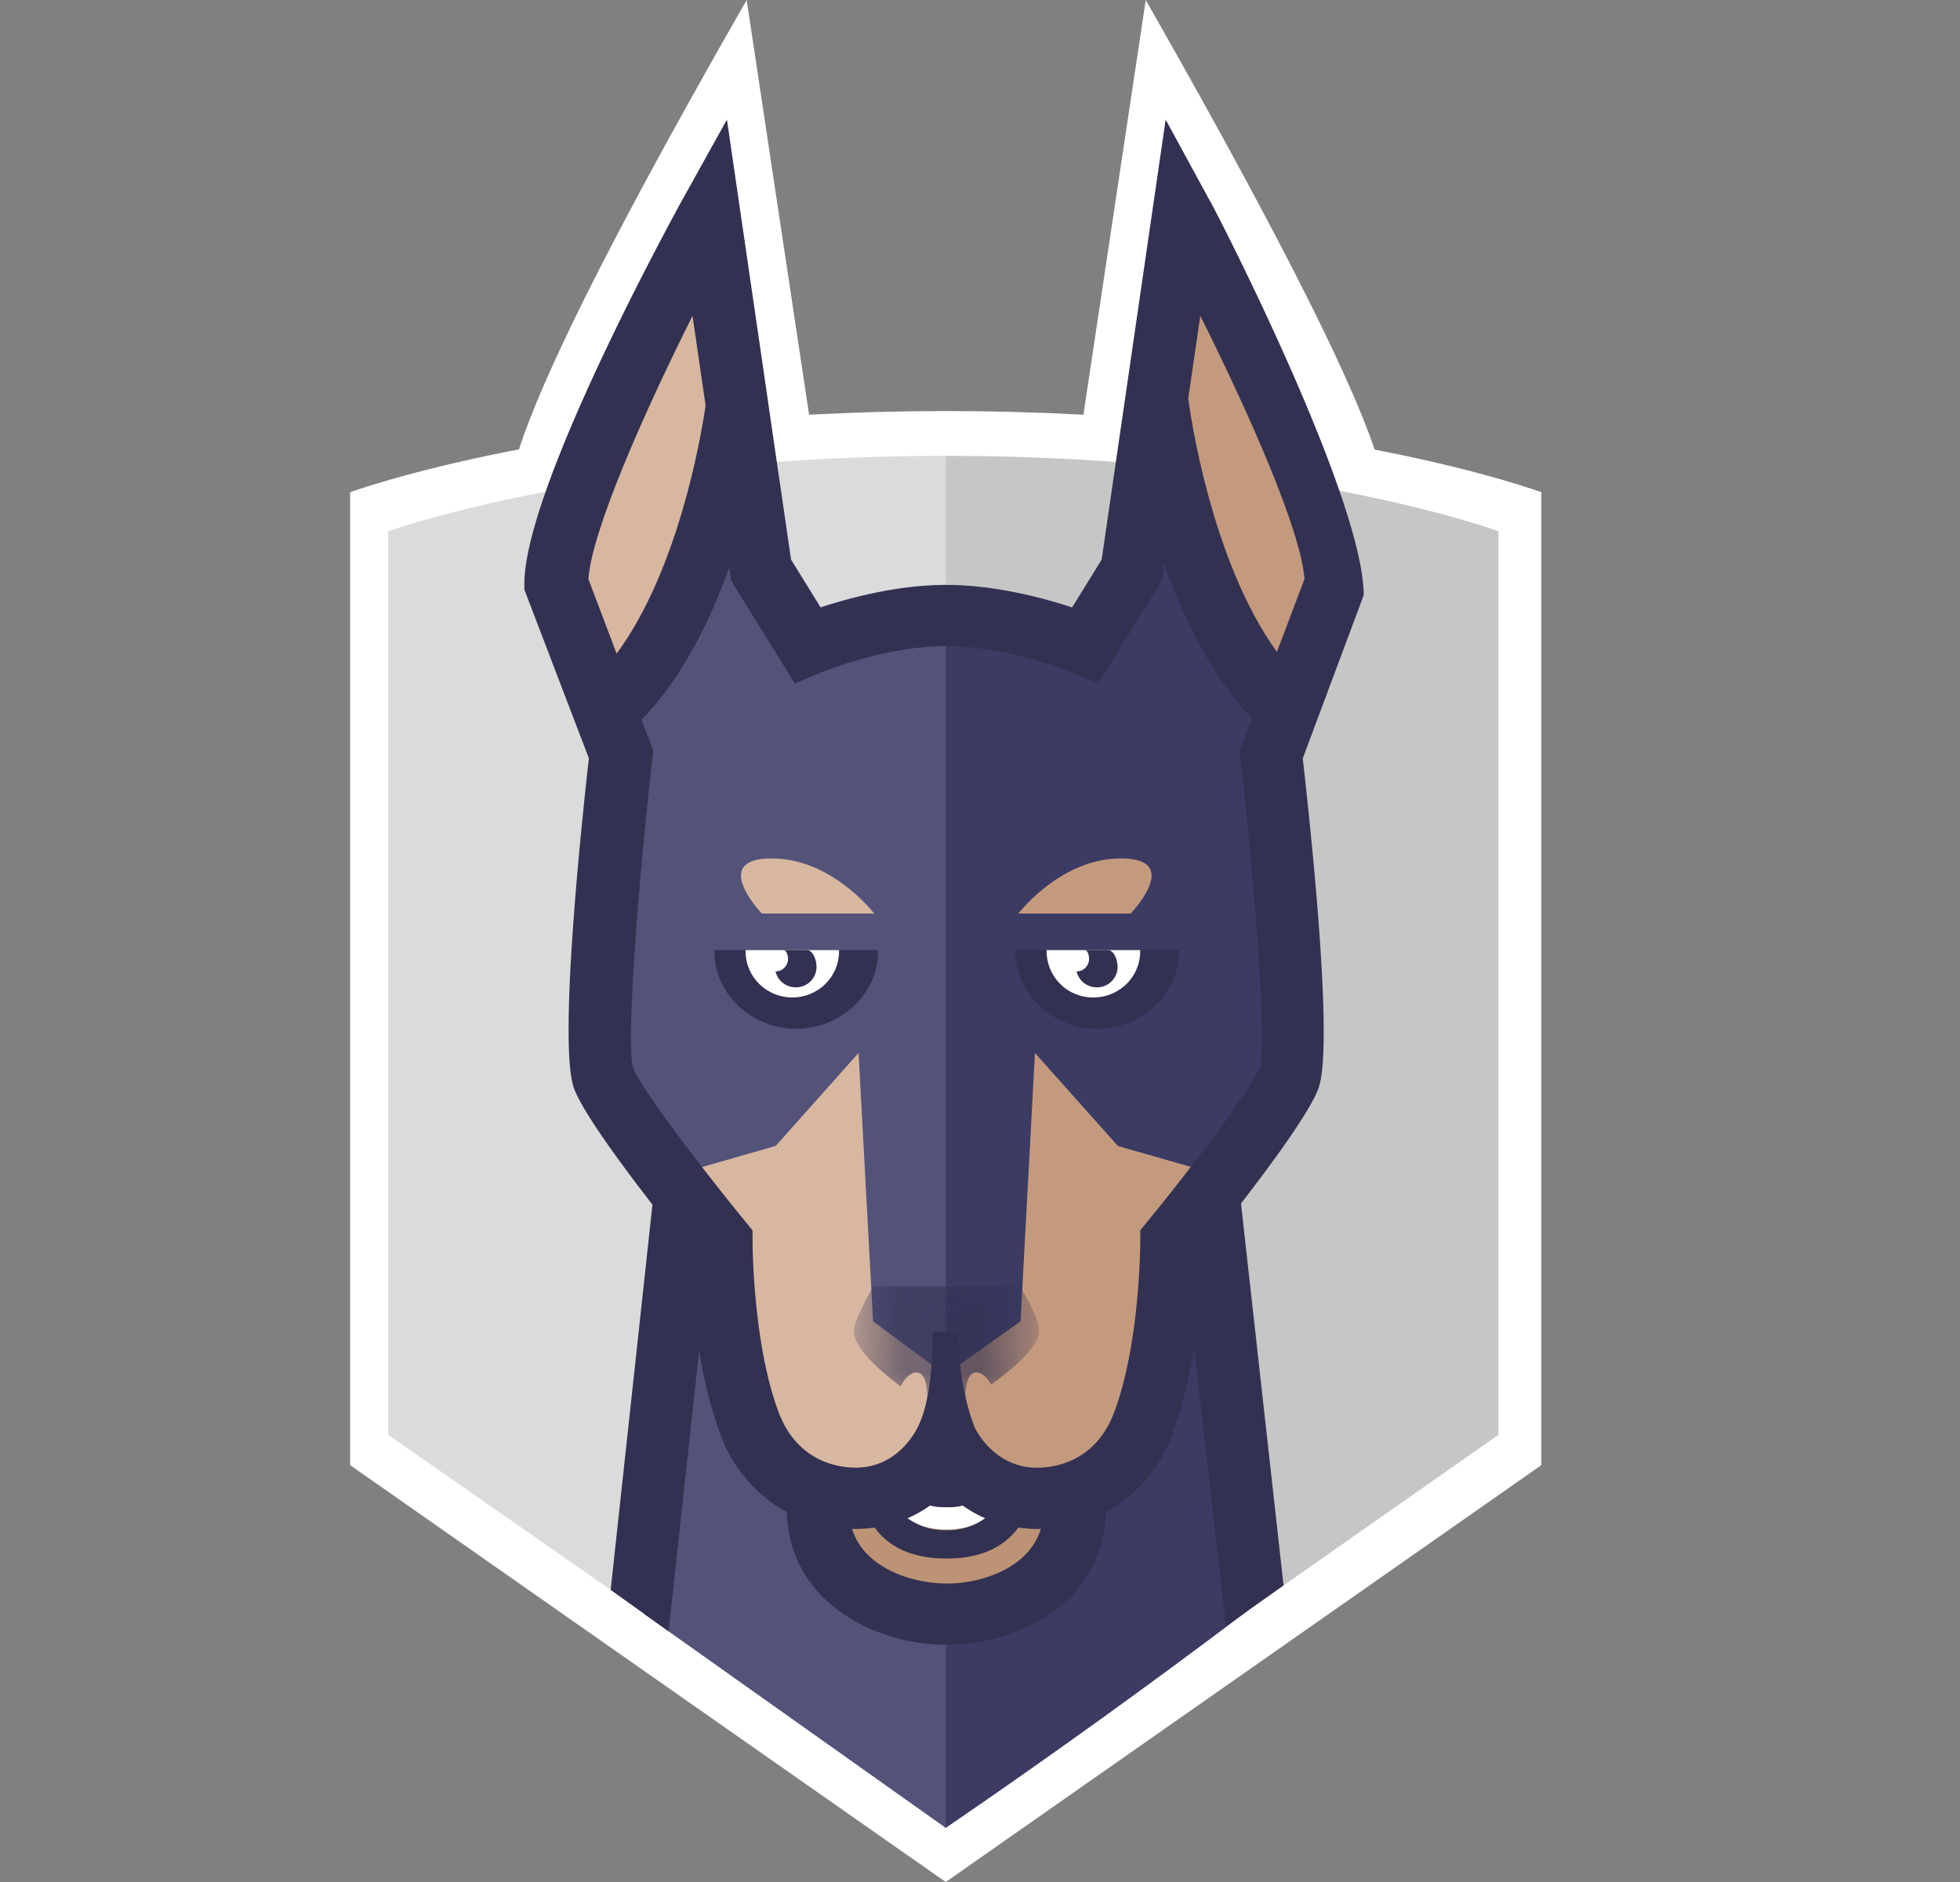<svg xmlns="http://www.w3.org/2000/svg" width="25" height="24" fill="none" viewBox="0 0 25 24">
  <rect x="0" y="0" width="25" height="24" fill="#808080" stroke="none"/>
  <path fill="#fff" d="M17.667 6.333H6.494c0-.699 1.01-2.81 3.03-6.333l.839 5.575h3.413L14.614 0c2.035 3.57 3.053 5.681 3.053 6.333Z"/>
  <path fill="#fff" d="m12.063 24-7.597-5.316V6.277s2.809-1.035 7.607-1.035 7.587 1.035 7.587 1.035v12.407L12.063 24Z"/>
  <path fill="#DBDBDB" d="m12.063 23.253-7.112-4.956V6.775s2.66-.962 7.112-.962v17.44Z"/>
  <path fill="#C6C6C6" d="M12.073 5.813h-.01v17.425l7.05-4.941V6.775s-2.588-.962-7.04-.962Z"/>
  <path fill="#3B3B63" d="m15.912 20.542-.6-5.205h-3.296v7.928l.047.045a99.562 99.562 0 0 0 3.849-2.768Z"/>
  <path fill="#53537A" d="m8.217 20.583 3.846 2.727.002-8.131h-3.33l-.518 5.404Z"/>
  <path fill="#BC9375" d="M13.71 19.042c0 .894-.85 1.338-1.63 1.338-.78 0-1.646-.444-1.646-1.338"/>
  <path fill="#fff" d="M12.072 19.505c-.626 0-.93-.452-.93-1.38h.298c0 1.087.426 1.087.632 1.087.205 0 .631 0 .631-1.086h.298c0 .927-.304 1.379-.93 1.379Z"/>
  <path fill="#C49A7E" d="M12.063 18.352c.193.498.565.747 1.117.747.54 0 1.104-.28 1.36-.97.359-.966.355-2.31.355-2.31s1.593-1.96 1.593-2.624h-4.425v5.157Z"/>
  <path fill="#D8B7A0" d="M7.574 13.195c0 .768 1.58 2.623 1.58 2.623s-.004 1.344.355 2.31c.256.69.82.97 1.36.97.552 0 .95-.248 1.194-.746v-5.157H7.574Z"/>
  <path fill="#3B3B63" d="M16.298 8.782c-1.228-1.238-1.535-3.818-1.535-3.818-.23.813-.728 3.21-.728 3.21s-.968-.307-2.01-.309c-.035 0-.035 3.23 0 9.69l.992-.705.184-3.422 1.058 1.186 1.361.39.51-.355c.216-.298.288-.551.34-.683.19-.479-.235-4.14-.235-4.14-.151-.31.063-1.044.063-1.044Z"/>
  <path fill="#53537A" d="M10.118 8.174s-.5-2.397-.728-3.21c0 0-.307 2.58-1.536 3.818 0 0 .215.733.064 1.043 0 0-.425 3.662-.236 4.14.053.132.125.386.341.683l.51.356 1.361-.391 1.057-1.185.185 3.422.928.686v-9.69c-1.046.003-1.946.328-1.946.328Z"/>
  <path fill="#333152" d="M15.439 2.572c.204.374 1.955 3.824 1.955 5.019l-.777 2.08c.132 1.173.393 3.722.196 4.22-.122.309-.586.942-.984 1.456l.543 4.871-.734.52-.408-3.56a5.73 5.73 0 0 1-.27 1.093 1.85 1.85 0 0 1-.854 1.012c-.023 1.099-1.054 1.692-2.026 1.692-.98 0-2.02-.593-2.043-1.691a1.85 1.85 0 0 1-.856-1.012 5.683 5.683 0 0 1-.263-1.051l-.39 3.582-.739-.528.533-4.913c-.4-.516-.873-1.16-.996-1.47-.198-.499.053-3.048.185-4.222l-.823-2.152v-.07c0-1.195 1.798-4.502 2.002-4.876l.582-1.047c.354 2.427.532 3.642.531 3.644l.287 1.967.377.61c.363-.12.978-.287 1.6-.287.624 0 1.244.167 1.608.287l.377-.61.816-5.611.57 1.047ZM12.08 20.194c.43 0 1.043-.191 1.196-.698l-.049.002c-.084 0-.162-.008-.238-.018-.222.303-.567.395-.917.395-.35 0-.695-.093-.916-.395a1.84 1.84 0 0 1-.24.018l-.048-.002c.155.507.776.698 1.212.698Zm-.504-.833a.815.815 0 0 0 .496.153.81.81 0 0 0 .493-.153 1.604 1.604 0 0 1-.287-.162c-.076.022-.15.022-.206.022-.057 0-.131 0-.209-.022-.084.06-.18.116-.287.162Zm3.056-3.779c.529-.645 1.325-1.683 1.44-1.973.087-.3-.062-2.283-.25-3.945l-.01-.092.155-.413c-.514-.538-.872-1.276-1.117-1.972l-.032.218-.812 1.31-.317-.132c-.008-.003-.835-.344-1.62-.344-.791 0-1.605.34-1.613.344l-.318.133-.812-1.31-.025-.168c-.247.69-.606 1.414-1.118 1.94l.15.394-.011.092c-.189 1.662-.337 3.646-.247 3.952.112.284.907 1.322 1.436 1.966l.088.108v.138c0 .013 0 1.288.33 2.175.24.644.77.713.987.713.547 0 .778-.493.788-.514.128-.247.192-.654.192-1.22h.33c0 .455.069.863.207 1.223.008.018.245.512.794.512.217 0 .748-.07.987-.713.33-.89.33-2.163.33-2.176v-.138l.088-.108Z"/>
  <path fill="#333152" d="M14.542 12.116h-1.59v.017c0 .545.48.987 1.043.987.564 0 1.045-.442 1.045-.987v-.017h-.498Z"/>
  <path fill="#fff" d="M13.35 12.116v.017a.59.59 0 0 0 .596.587c.33 0 .597-.263.597-.587v-.017h-1.194Z"/>
  <path fill="#333152" d="m13.85 12.116-.007.002c.035.007.054.084.046.136a.159.159 0 0 1-.157.134.26.26 0 0 0 .221.2.263.263 0 0 0 .299-.218c.015-.105-.036-.254-.122-.254h-.28Zm-3.148 0h-1.59v.017c0 .545.48.987 1.043.987.564 0 1.045-.442 1.045-.987v-.017h-.498Z"/>
  <path fill="#fff" d="M9.51 12.116v.017c0 .324.266.587.596.587.33 0 .596-.263.596-.587v-.017H9.51Z"/>
  <path fill="#333152" d="M10.29 12.116h-.28l-.007.002c.034.007.054.084.046.136a.159.159 0 0 1-.157.134.262.262 0 0 0 .221.2.262.262 0 0 0 .299-.218c.015-.105-.036-.254-.122-.254Z"/>
  <path fill="#C49A7E" d="M14.422 11.65c.067-.072.634-.703-.124-.703-.685 0-1.178.543-1.31.703h1.434Z"/>
  <path fill="#D8B7A0" d="M11.151 11.65c-.13-.16-.624-.703-1.31-.703-.757 0-.19.631-.124.703h1.434ZM7.505 7.384c.045-.62.702-2.105 1.328-3.356L9 5.172c-.063.428-.354 2.106-1.135 3.163l-.36-.951Z"/>
  <path fill="#C49A7E" d="m15.156 5.083.154-1.055c.626 1.251 1.283 2.736 1.329 3.356l-.352.929c-.843-1.164-1.108-3.057-1.131-3.23Z"/>
  <mask id="a" width="4" height="3" x="10" y="16" maskUnits="userSpaceOnUse" style="mask-type:alpha">
    <path fill="#fff" d="M11.487 17.678c-.295-.219-.596-.495-.596-.708 0-.139.25-.568.25-.568h1.867s.245.38.245.568c0 .198-.305.467-.61.686-.103-.175-.234-.205-.295-.067a.545.545 0 0 0-.022.281c-.166.105-.287.173-.287.173s-.093-.054-.227-.14a.574.574 0 0 0-.017-.314c-.061-.14-.196-.107-.3.074a.735.735 0 0 0-.008.015Z"/>
  </mask>
  <g mask="url(#a)">
    <path fill="#333152" d="M11.487 17.678c-.295-.219-.596-.495-.596-.708 0-.139.25-.568.25-.568h1.867s.245.38.245.568c0 .198-.305.467-.61.686-.103-.175-.234-.205-.295-.067a.545.545 0 0 0-.022.281c-.166.105-.287.173-.287.173s-.093-.054-.227-.14a.574.574 0 0 0-.017-.314c-.061-.14-.196-.107-.3.074a.735.735 0 0 0-.008.015Z"/>
  </g>
</svg>
